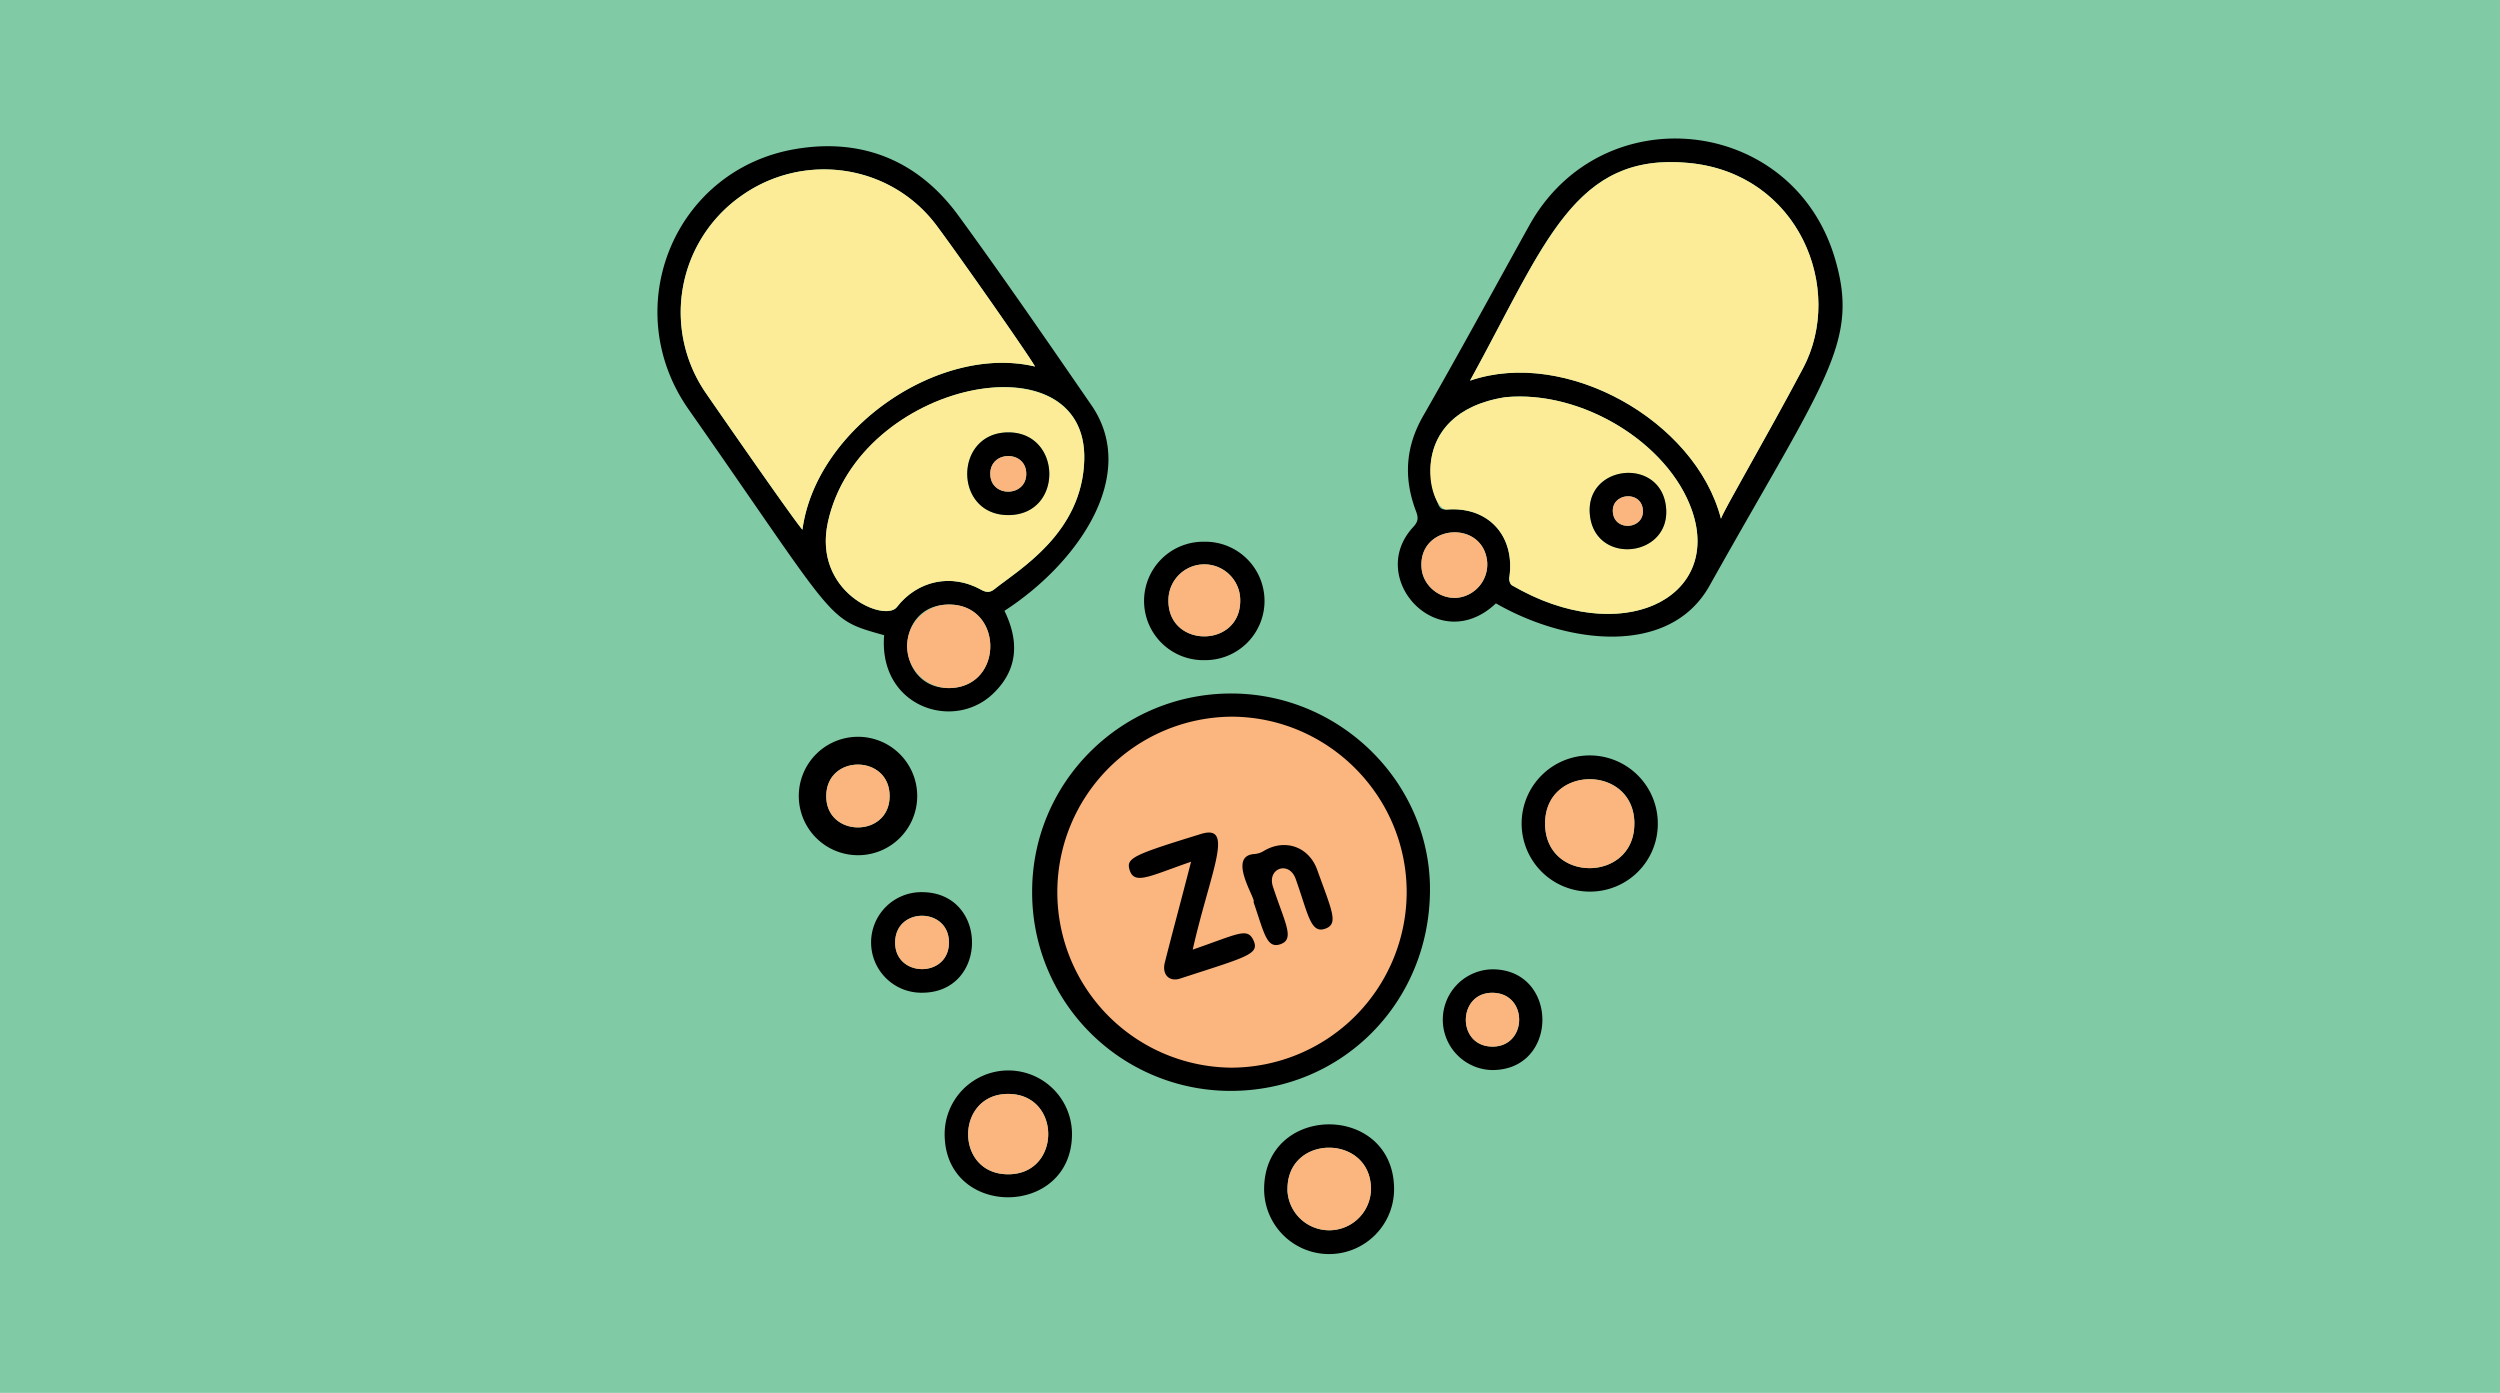 <svg xmlns="http://www.w3.org/2000/svg" viewBox="0 0 1400 780"><path fill="#80caa5" d="M0 0h1400v780H0z"/><circle cx="689.42" cy="499.3" r="106.59" fill="#fbb57f"/><path d="M495.12 355.72c-32.89-9.25-25.13-5.86-109.56-126.55-39.7-56.75-8-134.43 60.26-145.77 37.39-6.21 68.55 6.72 90.93 37.38 25.47 34.91 49.94 70.55 74.46 106.14 27 39.24-7.88 88.75-48.72 115.14 8.37 17.07 7.68 33.17-6.63 46.64-22.3 20.99-64 6.93-60.74-32.98zm84.47-150.46c-1.6-3.64-41.51-60.7-55-78.78-25.91-34.86-75.05-41.74-110.12-16.35a79.64 79.64 0 00-19.09 110.16c4.55 6.63 48.65 70.3 53.95 76.35 7.67-56.8 76.78-104.09 130.26-91.38zm27.59 52.35c2-70.42-126.58-43.92-143.58 35-8.45 39.24 31.9 56.07 38.64 47.4 11.64-15 30.63-18.91 47.09-9.77 2.85 1.59 5 1.76 7.43-.18 14.12-11.31 49.24-31.47 50.42-72.45zm-75.79 80.94c-31.54 0-30.53 47.12.17 46.77s30.63-46.8-.17-46.77zm306.32-.66c-32.13 30.4-73-14-46.31-42.75 2.89-3.11 2.94-5.21 1.56-8.85-7-18.4-6-36 4.09-53.5 20.2-35.25 39.59-70.95 59.3-106.47 40.55-73.08 147.56-61.59 171.19 18.36 14 47.16-5.33 67.59-70.23 183.36-22.22 39.64-79.39 32.96-119.6 9.85zm126-47.36c1.24-4.28 25.23-45.21 46-84.34 23.51-44.35-2.28-109-63.86-114.92-64.75-6.24-80.8 45.81-122.65 121.91 53.46-18.42 126.35 22.27 140.55 77.35zm-120.67-68.1c-38.18 5.91-48.59 33.26-37.89 59.39 1 2.49 1.93 3.76 5.13 3.52 23.36-1.8 38.43 15 34.88 38.32-.2 1.3.5 3.51 1.49 4.09C908 363.58 964.56 335 947.52 285.92c-13.1-37.75-61.6-67.56-104.44-63.49zm-10.23 92.07c-2.45-23.86-38.9-20.87-36.73 3.75.87 9.82 10.26 17.47 20.22 16.48a18.8 18.8 0 0016.51-20.23zm-143.22 73.86c60.81.07 111.14 49.65 111.2 109.54.07 63.35-49.21 113.12-111.87 113A111.09 111.09 0 01578 499c.13-61.16 50.08-110.7 111.59-110.64zm-.23 209.53a98.48 98.48 0 0098.38-98.23c0-54.07-44.22-98.34-98.32-98.32a98.28 98.28 0 00-.06 196.55zm200.92-98.59a38.13 38.13 0 1138.09-38 37.91 37.91 0 01-38.09 38zm25-38.21c-.19-33.12-50-32.84-50 .06-.1 33.52 50.15 33.17 49.95-.06zM707.91 666c0-48.32 72.52-48.55 72.78-.22a36.39 36.39 0 11-72.78.22zm13 .16a23.4 23.4 0 0046.79-.29c-.03-30.87-47.1-30.96-46.7.29zM529 635.07a35.66 35.66 0 0171.32.09c-.21 46.91-71.32 47.31-71.32-.09zm35.38 22.53c30.07.23 30.25-45 .18-45-29.56.03-30.09 44.77-.21 45zM674.3 303.37a33.16 33.16 0 11.21 66.31 33.16 33.16 0 11-.21-66.31zm20.23 33.27a20.11 20.11 0 10-40.21-.08c.08 26.36 39.96 26.44 40.21.08zM516.61 555.92a28.16 28.16 0 11-.24-56.31c37.29.16 37.18 56.08.24 56.31zm14.8-28c.19-19.94-29.88-20.28-30.13-.34s29.94 20.22 30.13.42zm304.14 71.31a28.21 28.21 0 01.22-56.41c37.23.02 37.43 56.55-.22 56.41zm-.21-13.14c19.94.54 20.71-29.5.89-30.11s-20.79 29.58-.89 30.11z"/><path d="M579.59 205.26c-53.48-12.71-122.59 34.58-130.21 91.38-5.28-6-49.41-69.74-53.95-76.35a79.64 79.64 0 0119.09-110.16c35.07-25.39 84.21-18.51 110.12 16.35 13.78 18.52 53.41 75.29 54.95 78.78z" fill="#fcec98"/><path d="M607.18 257.61C606 298.5 570.89 318.74 556.76 330c-2.44 1.94-4.58 1.77-7.43.18-16.46-9.14-35.45-5.2-47.09 9.77-6.78 8.72-47.08-8.21-38.64-47.4 17.18-79.68 145.57-104.65 143.58-34.94zm-42.36 30.84c30.91-.19 30-46.65-.41-46.32s-30.41 46.51.41 46.32z" fill="#fcec98"/><path d="M531.39 338.55c30.8 0 31 46.42.17 46.77a23.63 23.63 0 01-23.63-23.63 23.36 23.36 0 0123.46-23.14z" fill="#fbb57f"/><path d="M963.75 290.53c-14.2-55.08-87.09-95.77-140.54-77.35 42.33-77 58.36-128.11 122.65-121.91 61.64 5.94 87.34 70.64 63.86 114.92-21.5 40.56-44.66 79.81-45.97 84.34z" fill="#fcec98"/><path d="M843.08 222.43c42.84-4.07 91.34 25.74 104.44 63.49 17.14 49.4-39.85 77.47-100.83 41.83-1-.58-1.69-2.79-1.49-4.09 3.55-23.36-11.52-40.12-34.88-38.32-10.1.77-24.51-54.04 32.76-62.91zm47.29 66.23c3.21 28.35 45.84 23.33 42.57-5-3.24-28.11-45.78-23.42-42.57 5z" fill="#fcec98"/><path d="M832.81 314.5a18.8 18.8 0 01-16.51 20.23c-10 1-19.35-6.66-20.22-16.48-2.17-24.55 34.28-27.65 36.73-3.75zm82.42 146.59c.2 33.26-50.05 33.57-50 .06-.02-33 49.77-33.06 50-.06zM721 666.16c-.35-31.25 46.72-31.16 46.79-.29a23.4 23.4 0 01-46.79.29zm-156.65-8.56c-29.89-.23-29.36-45 .18-45 30.06.01 29.89 45.23-.18 45zm130.18-320.96c-.25 26.35-40.13 26.28-40.21-.08a20.11 20.11 0 1140.21.08zM531.41 528c-.19 19.84-30.38 19.5-30.13-.34s30.32-19.66 30.13.34zm303.93 58.09c-19.9-.53-19-30.72.89-30.11s19.1 30.65-.89 30.11z" fill="#fbb57f"/><path d="M564.82 288.45c-30.83.19-30.81-46-.41-46.32s31.35 46.13.41 46.32zm9.89-23.16c-.08-13.38-20.51-13.18-20.15.38.35 13.13 20.23 12.76 20.15-.38zm315.66 23.37c-3.21-28.43 39.33-33.09 42.57-5 3.27 28.34-39.36 33.34-42.57 5zm29.63-3.31c-1.06-10.93-17.87-9.27-16.78 1.66s17.89 9.37 16.78-1.66zM667 482.57c-23.16 8-31.68 13.13-34.37 4.75-2.19-6.8 1.73-8.52 39.9-20.29 19.23-5.93 5.21 21.3-4.61 64.75 25.28-8.69 30.6-12.6 34-5.23 3.64 7.9-3.61 9.24-41.06 21.45-6.19 2-10.26-2.35-8.56-9 5.39-21.2 7.93-30.12 14.7-56.43zm35.35-4.31a11.59 11.59 0 005.08-1.55c11.87-7.33 25.5-2.73 30.22 10.41 8.26 23 12 30.15 4.66 32.89-8.45 3.17-9.67-8.07-16.74-27.84-3.68-10.31-16.11-6-12.73 4.33 6.77 20.63 12.46 29.46 4.11 32.29-7.65 2.59-9-6.27-15-23.73 2.05-.69-15.17-25.65.4-26.8z"/><path d="M574.71 265.29c.08 13.13-19.8 13.51-20.15.38-.36-13.53 20.07-13.78 20.15-.38zM920 285.35c1.07 11-15.67 12.68-16.78 1.66S919 274.42 920 285.35z" fill="#fbb57f"/><path d="M480.76 478.92a33.16 33.16 0 1132.88-33.57 33.13 33.13 0 01-32.88 33.57zM498.19 446c.22-23.49-35.19-23.9-35.49-.41s35.3 23.77 35.49.41z"/><path d="M498.19 446c-.23 23.36-35.78 23-35.49-.41s35.71-23.18 35.49.41z" fill="#fbb57f"/></svg>